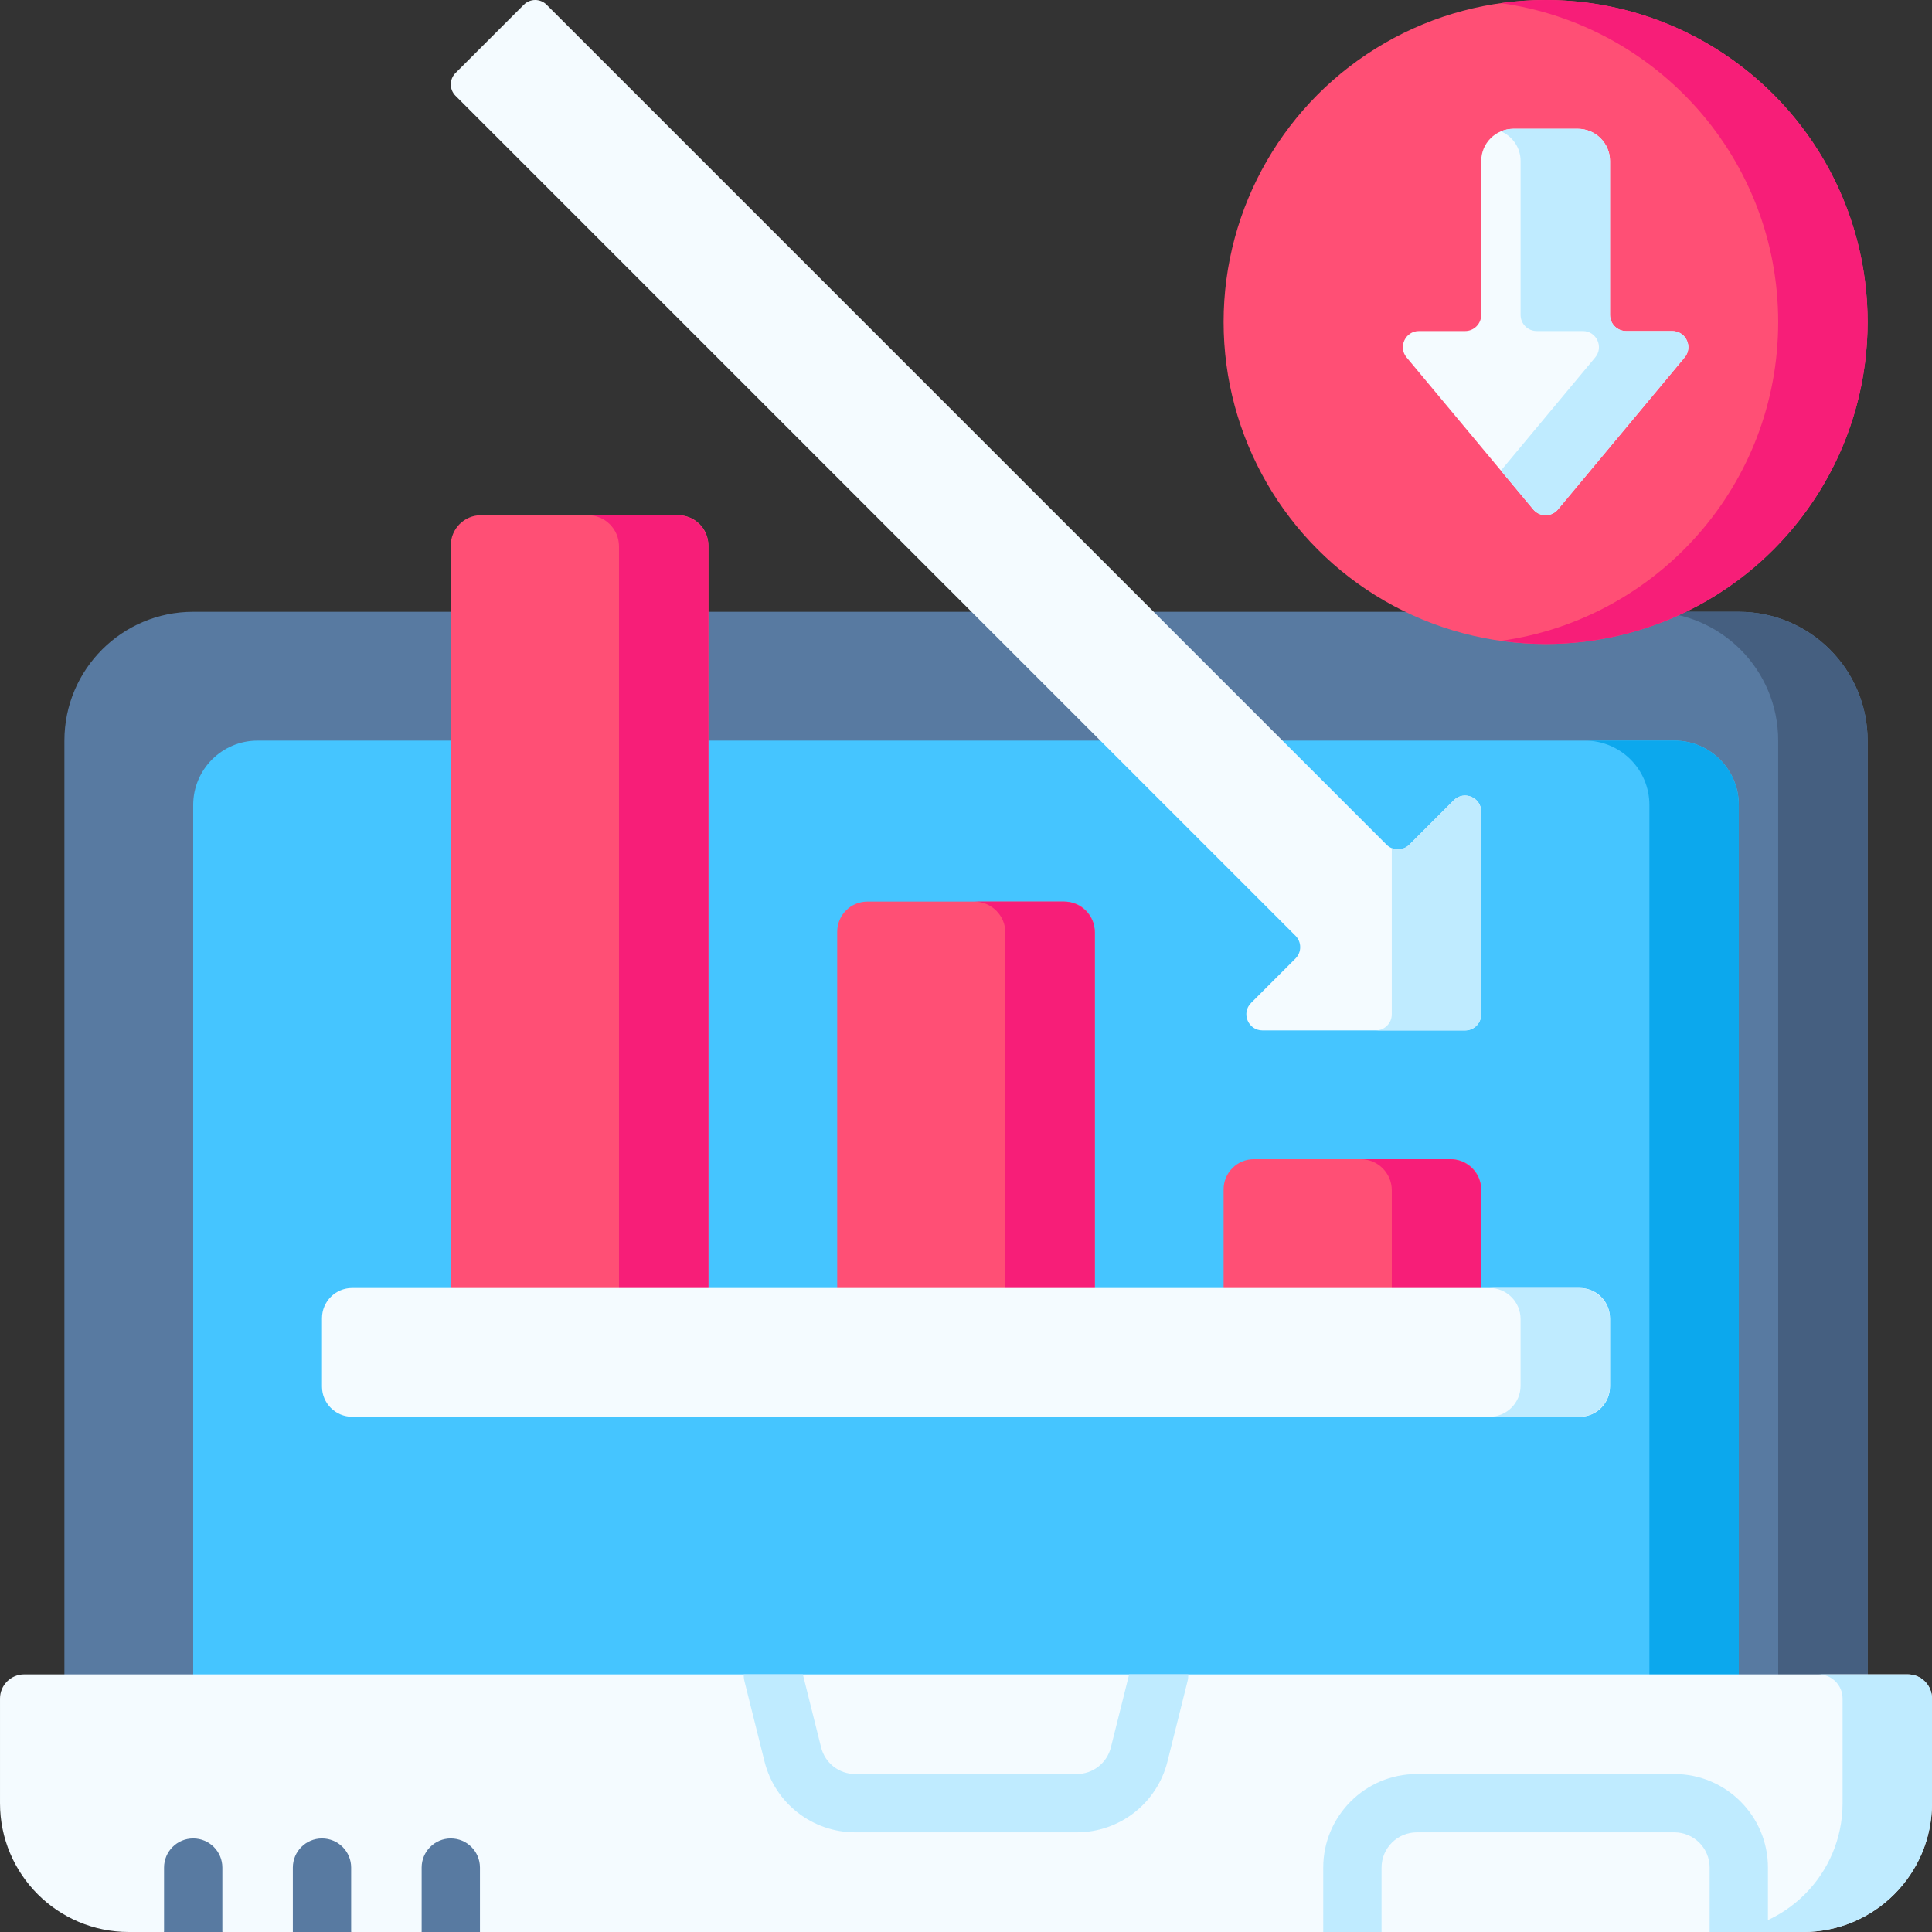 <svg id="Capa_1" enable-background="new 0 0 512 512" height="512" viewBox="0 0 512 512" width="512" xmlns="http://www.w3.org/2000/svg"><rect x="0" y="0" width="512" height="512" fill="#333333" stroke="none"/><g><g><g><path d="m51.2 162.133c-18.851 0-34.132 15.282-34.132 34.132l-.001 252.619h477.869l-.002-252.619c0-18.851-15.281-34.132-34.132-34.132z" fill="#587aa1"/><path d="m51.199 448.884v-235.55c0-9.426 7.641-17.067 17.067-17.067h375.47c9.426 0 17.067 7.641 17.067 17.067v235.55z" fill="#45c5ff"/><path d="m494.933 196.265c0-18.851-15.281-34.132-34.132-34.132h-23.694c18.851 0 34.132 15.282 34.132 34.132l.002 252.619h23.694z" fill="#455f80"/><path d="m443.735 196.267h-23.695c9.426 0 17.067 7.641 17.067 17.067v235.55h23.696v-235.55c-.001-9.426-7.642-17.067-17.068-17.067z" fill="#0ca8ed"/></g><path d="m505.598 443.733h-499.196c-3.535 0-6.4 2.865-6.4 6.4v27.734c0 18.851 15.281 34.133 34.132 34.133h9.34l7.726-4.083 7.726 4.083h18.685l7.726-4.083 7.727 4.083h18.685l7.726-4.083 7.726 4.083h350.665c18.851 0 34.132-15.282 34.132-34.132v-27.734c0-3.535-2.865-6.401-6.4-6.401z" fill="#f4fbff"/><g fill="#bfebff"><path d="m505.598 443.733h-23.694c3.535 0 6.4 2.865 6.4 6.4v27.734c0 18.851-15.282 34.132-34.133 34.132h23.694c18.851 0 34.133-15.282 34.133-34.132v-27.734c0-3.534-2.865-6.4-6.4-6.4z"/><path d="m294.402 463.066c-1.041 4.166-4.767 7.075-9.06 7.075h-58.683c-4.294 0-8.02-2.909-9.061-7.075l-4.833-19.333h-15.683c0 .619.066 1.246.223 1.873l5.302 21.207c2.764 11.057 12.655 18.78 24.052 18.78h58.683c11.397 0 21.288-7.723 24.052-18.78l5.302-21.207c.157-.627.223-1.255.223-1.873h-15.684z"/><path d="m443.733 470.14h-68.267c-13.671 0-24.794 11.122-24.794 24.793v17.067h15.453v-17.066c0-5.15 4.19-9.341 9.341-9.341h68.267c5.15 0 9.34 4.19 9.34 9.341v17.066h15.453v-17.066c0-13.671-11.121-24.794-24.793-24.794z"/></g><path d="m51.2 487.207c-4.267 0-7.726 3.459-7.726 7.726v17.067h15.453v-17.066c-.001-4.268-3.46-7.727-7.727-7.727z" fill="#587aa1"/><path d="m85.333 487.207c-4.267 0-7.726 3.459-7.726 7.726v17.067h15.453v-17.066c0-4.268-3.46-7.727-7.727-7.727z" fill="#587aa1"/><path d="m119.467 487.207c-4.267 0-7.726 3.459-7.726 7.726v17.067h15.453v-17.066c-.001-4.268-3.46-7.727-7.727-7.727z" fill="#587aa1"/></g><path d="m392.533 268.8v-53.699c0-3.801-4.596-5.705-7.284-3.017l-11.765 11.765c-1.666 1.666-4.368 1.666-6.034 0l-222.598-222.599c-1.666-1.666-4.368-1.666-6.034 0l-18.102 18.101c-1.666 1.666-1.666 4.368 0 6.034l222.599 222.599c1.666 1.666 1.666 4.368 0 6.034l-11.765 11.765c-2.688 2.688-.784 7.284 3.017 7.284h53.699c2.357 0 4.267-1.91 4.267-4.267z" fill="#f4fbff"/><g><g><circle cx="409.6" cy="85.333" fill="#ff4f75" r="85.333"/><path d="m409.6 0c-4.022 0-7.973.299-11.847.837 41.518 5.77 73.486 41.39 73.486 84.496s-31.968 78.726-73.486 84.496c3.874.538 7.825.837 11.847.837 47.128 0 85.333-38.205 85.333-85.333s-38.205-85.333-85.333-85.333z" fill="#f71e78"/><g><path d="m426.667 42.667v40.798c0 2.356 1.91 4.267 4.267 4.267h12.224c3.617 0 5.594 4.219 3.278 6.998l-33.557 40.269c-1.706 2.047-4.85 2.047-6.555 0l-33.559-40.269c-2.316-2.779-.34-6.998 3.278-6.998h12.224c2.356 0 4.267-1.91 4.267-4.267v-40.798c0-4.713 3.82-8.533 8.533-8.533h17.067c4.712-.001 8.533 3.82 8.533 8.533z" fill="#f4fbff"/><path d="m446.435 94.73-33.557 40.269c-1.706 2.047-4.85 2.047-6.555 0l-8.569-10.283 24.988-29.986c2.316-2.779.34-6.998-3.278-6.998h-12.224c-2.356 0-4.267-1.91-4.267-4.267v-40.798c0-3.537-2.153-6.572-5.22-7.866 1.019-.43 2.138-.668 3.314-.668h17.067c4.713 0 8.533 3.82 8.533 8.533v40.798c0 2.356 1.91 4.267 4.267 4.267h12.224c3.617 0 5.593 4.22 3.277 6.999z" fill="#bfebff"/></g></g></g><g><g fill="#ff4f75"><path d="m392.533 358.4h-68.267v-43.2c0-4.418 3.582-8 8-8h52.267c4.418 0 8 3.582 8 8z"/><path d="m187.732 357.714h-68.267v-213.18c0-4.418 3.582-8 8-8h52.267c4.418 0 8 3.582 8 8z"/><path d="m290.134 358.4h-68.267v-111.466c0-4.418 3.582-8 8-8h52.267c4.418 0 8 3.582 8 8z"/></g><path d="m179.491 136.533h-23.695c4.552 0 8.242 3.69 8.242 8.241v212.939h23.695v-212.938c-.001-4.552-3.691-8.242-8.242-8.242z" fill="#f71e78"/><path d="m281.892 238.934h-23.694c4.552 0 8.241 3.69 8.241 8.241v111.225h23.694v-111.225c.001-4.552-3.689-8.241-8.241-8.241z" fill="#f71e78"/><path d="m384.292 307.2h-23.694c4.552 0 8.242 3.69 8.242 8.241v42.959h23.694v-42.959c-.001-4.551-3.69-8.241-8.242-8.241z" fill="#f71e78"/><path d="m418.667 375.467h-325.334c-4.418 0-8-3.582-8-8v-18.133c0-4.418 3.582-8 8-8h325.334c4.418 0 8 3.582 8 8v18.133c0 4.418-3.582 8-8 8z" fill="#f4fbff"/><path d="m418.425 341.334h-23.694c4.552 0 8.241 3.69 8.241 8.241v17.651c0 4.552-3.69 8.241-8.241 8.241h23.694c4.552 0 8.241-3.69 8.241-8.241v-17.651c.001-4.552-3.689-8.241-8.241-8.241z" fill="#bfebff"/></g><path d="m385.25 212.084-11.765 11.765c-1.256 1.256-3.1 1.563-4.646.925v44.026c0 2.356-1.91 4.267-4.267 4.267h23.694c2.356 0 4.267-1.91 4.267-4.267v-53.699c0-3.801-4.596-5.705-7.283-3.017z" fill="#bfebff"/></g></svg>